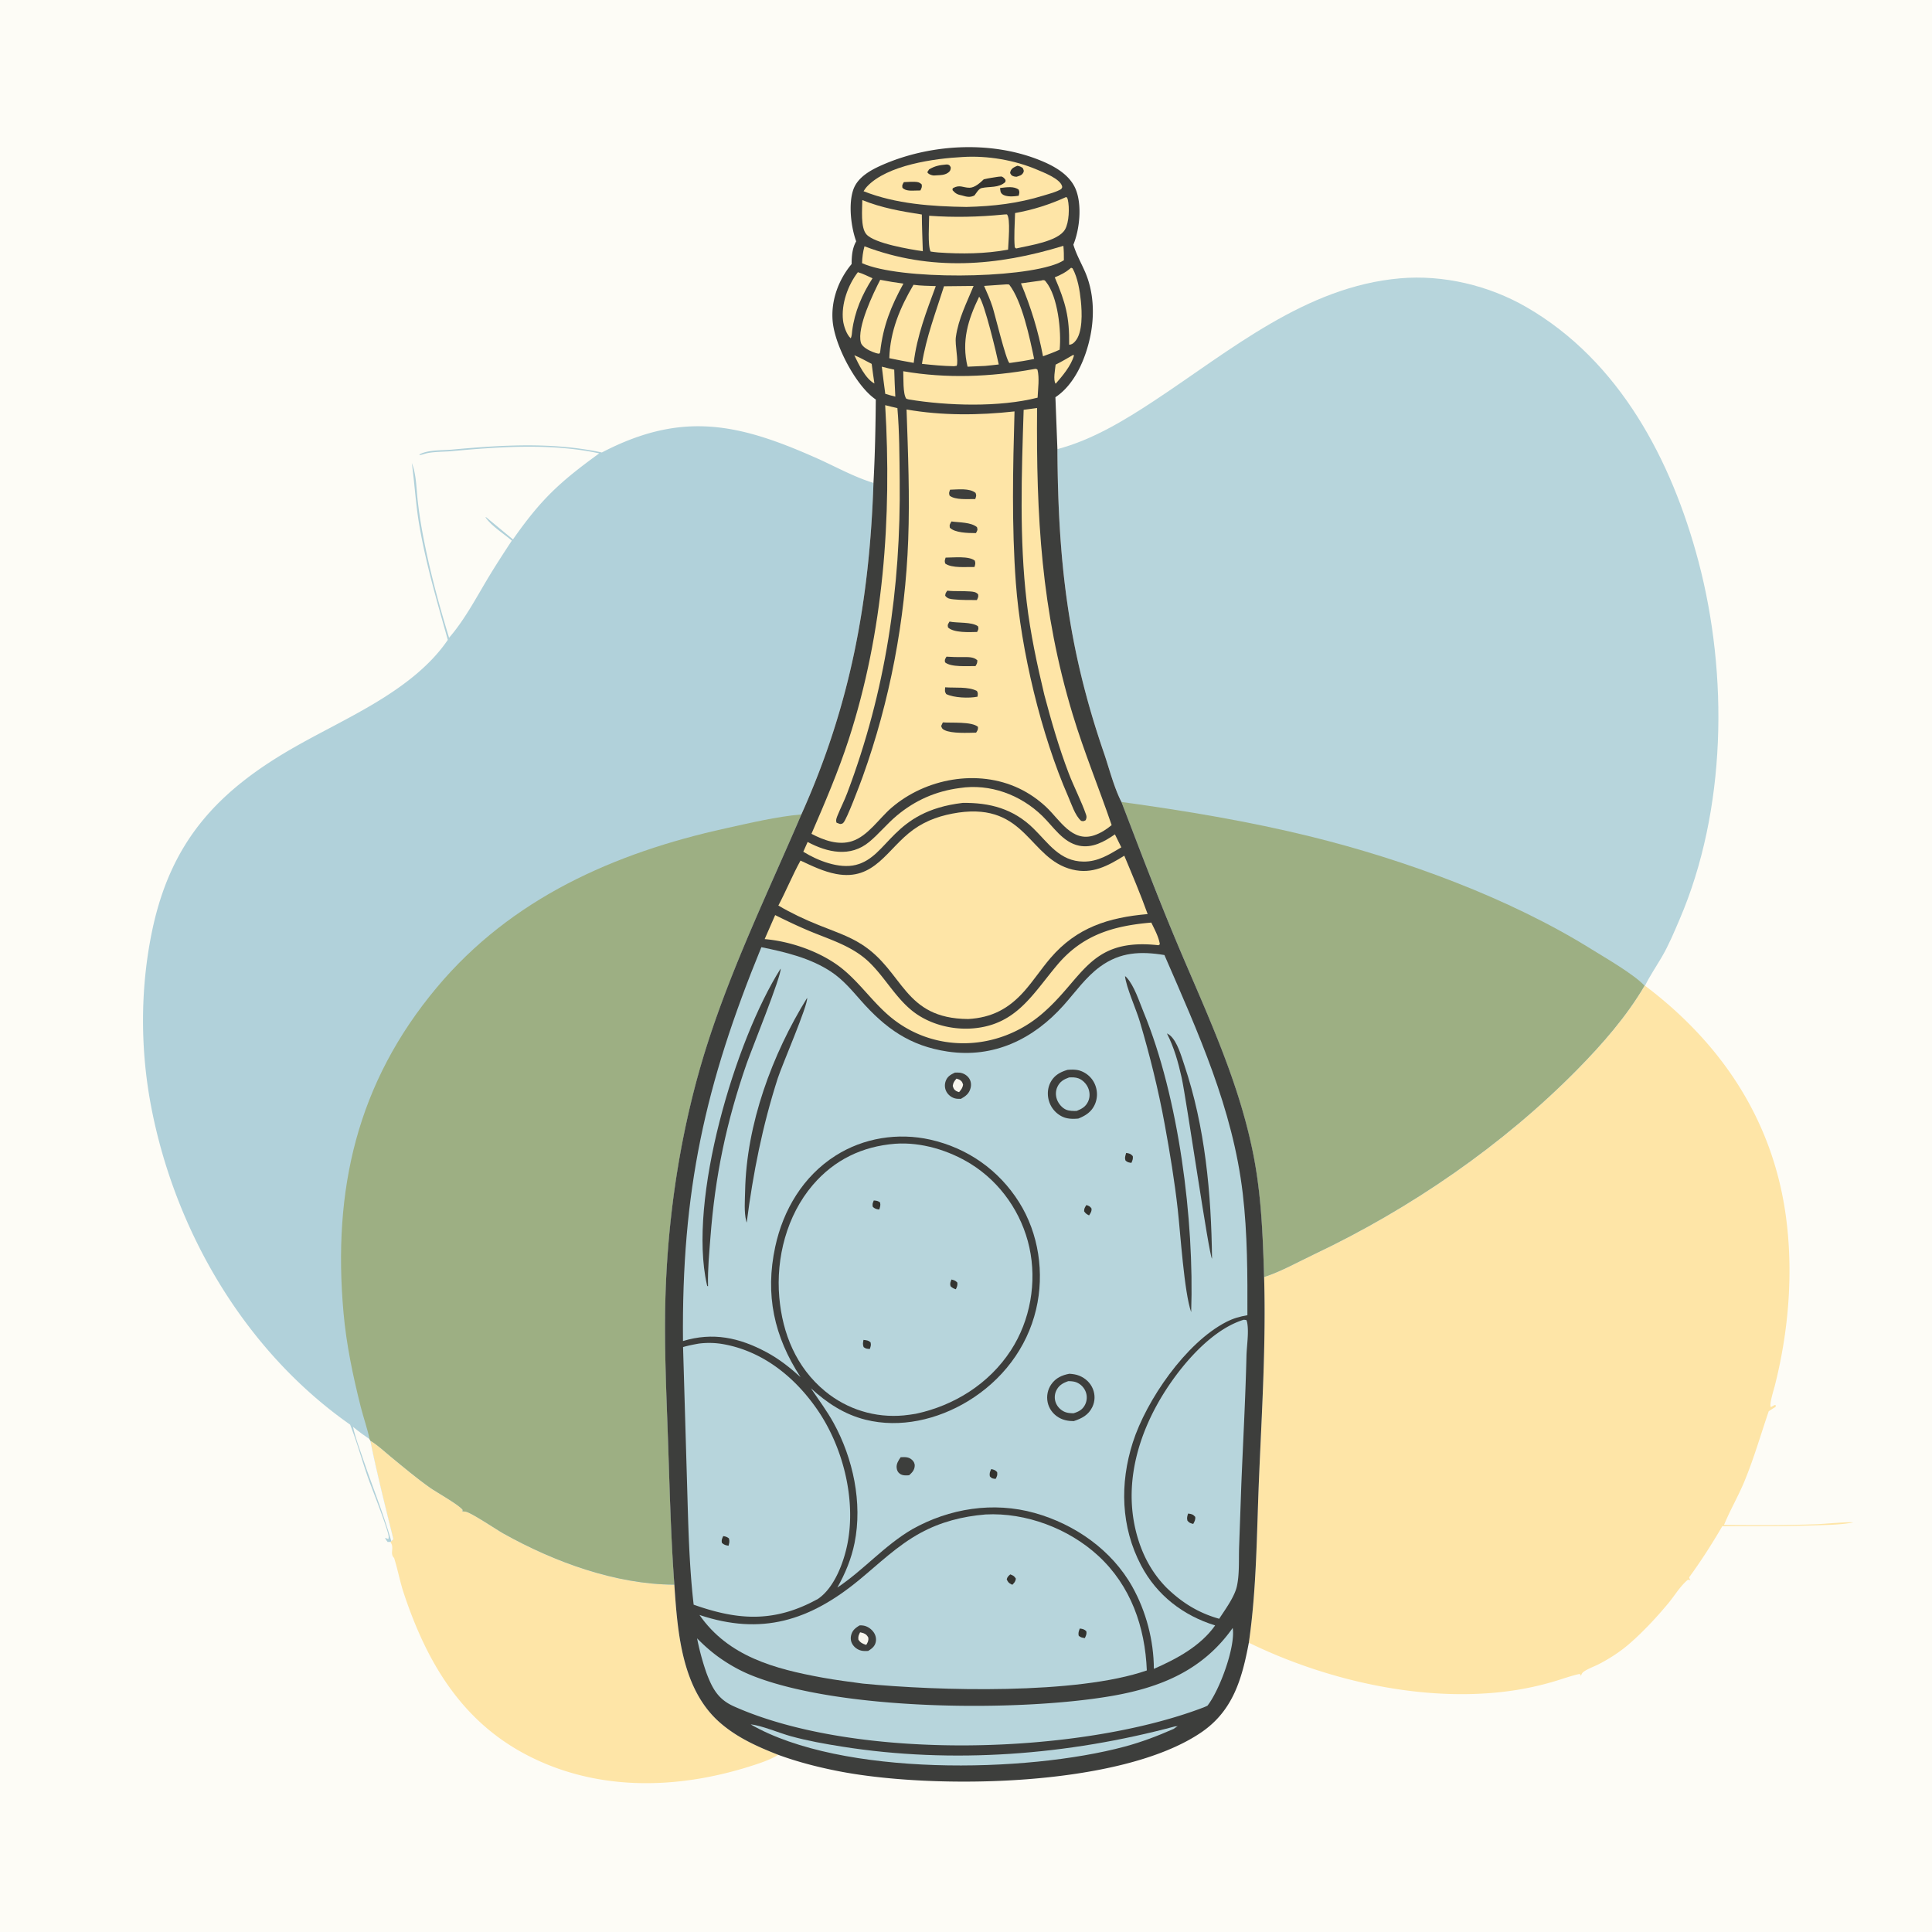 <svg xmlns="http://www.w3.org/2000/svg" width="1024" height="1024"><path fill="#FDFCF6" d="M0 0h1024v1024H0V0Z"/><path fill="#FEE5A7" d="M196.262 763.568c3.914 2.341 7.424 5.697 10.957 8.596 6.782 5.566 13.618 11.321 20.781 16.388 3.187 2.253 15.832 9.338 17.282 11.802l-.263.612.51.101c.426.081.864.087 1.293.146 2.814.39 16.491 9.626 19.98 11.578 26.999 15.099 59.442 26.986 90.616 27.121 1.707 25.346 3.917 55.608 24.389 73.305 9.072 7.844 19.611 12.547 30.672 16.873-4.39 2.758-10.464 4.698-15.382 6.241-39.007 12.235-81.343 13.094-118.317-6.377-34.649-18.246-52.776-49.527-64.73-85.392-2.067-6.201-3.223-12.629-5.165-18.817-2.311-2.146-.025-5.023-1.534-7.748-.143-.256-.299-.505-.448-.757l.498-.419 1.092-1.011c-4.265-17.276-8.74-34.805-12.231-52.242ZM871.891 522.435c40.471 30.556 67.548 71.009 74.59 121.681 4.155 29.9 1.593 61.392-5.866 90.608-.452 1.771-3.088 10.064-1.988 11.05l2.008-1.099.635.207-.227.856c-.163.092-.327.182-.488.276-1.052.614-2.067 1.288-3.088 1.953-4.249 12.428-7.831 24.938-12.853 37.1-3.257 7.886-7.599 15.296-10.832 23.143 16.531.268 32.879.246 49.401-.357 2.72-.1 18.058-1.443 18.936-.892-7.077 1.311-14.423 1.299-21.602 1.552-15.884.562-31.768.301-47.658.42-5.493 9.383-11.158 18.279-17.57 27.058.319 1.121.073.615.714 1.528l-1.377-.236c-4.051 3.319-7.088 8.523-10.456 12.564-6.162 7.394-12.76 14.496-19.981 20.875-4.971 4.391-10.645 8.127-16.524 11.182-2.592 1.348-5.862 2.445-8.224 4.102-.802.563-1.147 1.191-1.448 2.096l-.221-.612-.002 1.2c-.058-.326-.065-.666-.173-.979-.066-.193-.227-.339-.341-.508-4.688 1.035-9.184 2.701-13.784 4.056a159.033 159.033 0 0 1-21.502 4.742c-46.214 6.824-98.482-5.051-140.065-25.34 4.159-28.564 4.161-57.741 5.371-86.548 1.497-35.611 3.77-71.626 2.73-107.263 8.902-2.867 18.033-8.031 26.521-12.055 50.988-24.176 99.98-57.805 139.585-98.054 13.171-13.386 26.006-28.042 35.53-44.305l.249-.001Z"/><path fill="#B7D5DC" d="M560.447 238.045c18.523-4.894 35.661-15.312 51.504-25.766 40.246-26.556 80.036-60.397 130.08-64.757 22.911-1.996 47.064 3.749 66.967 15.235 49.457 28.541 77.078 81.321 91.227 134.809 15.923 60.194 14.792 131.878-9.954 189.602-2.883 6.726-5.76 13.688-9.457 20.006-2.96 5.058-6.323 10.014-8.923 15.261l-.249.001c-9.524 16.263-22.359 30.919-35.53 44.305-39.605 40.249-88.597 73.878-139.585 98.054-8.488 4.024-17.619 9.188-26.521 12.055-.671-21.717-1.451-43.368-5.673-64.742-7.881-39.886-24.881-75.167-40.492-112.312-10.368-24.67-19.852-49.755-29.449-74.732-3.968-7.669-6.514-17.901-9.365-26.2-19.161-55.767-24.254-102.074-24.58-160.819Z"/><path fill="#9DAF83" d="M594.392 425.064c33.111 4.521 67.953 10.327 100.357 18.34 49.929 12.347 105.009 32.466 148.669 59.642 7.402 4.606 22.475 13.243 28.224 19.39-9.524 16.263-22.359 30.919-35.53 44.305-39.605 40.249-88.597 73.878-139.585 98.054-8.488 4.024-17.619 9.188-26.521 12.055-.671-21.717-1.451-43.368-5.673-64.742-7.881-39.886-24.881-75.167-40.492-112.312-10.368-24.67-19.852-49.755-29.449-74.732Z"/><path fill="#B1D1DA" d="m318.996 239.821.486-.253c42.306-21.839 72.3-15.034 113.527 3.34 9.615 4.285 19.49 9.808 29.502 12.9.147.045.296.088.444.131-2.103 62.875-12.261 117.978-38.205 175.719-17.24 40.215-36.216 79.366-49.661 121.148-14.002 43.516-21.226 90.419-22.426 136.069-.656 24.937.553 49.977 1.408 74.897.871 25.36 1.483 50.831 3.347 76.14-31.174-.135-63.617-12.022-90.616-27.121-3.489-1.952-17.166-11.188-19.98-11.578-.429-.059-.867-.065-1.293-.146l-.51-.101.263-.612c-1.45-2.464-14.095-9.549-17.282-11.802-7.163-5.067-13.999-10.822-20.781-16.388-3.533-2.899-7.043-6.255-10.957-8.596 3.491 17.437 7.966 34.966 12.231 52.242l-1.092 1.011-.498.419-1.437.035c-.569-.757-1.027-1.307-1.365-2.206l1.756.679c.029-.188.168-1.039.154-1.209-.352-4.265-9.06-25.896-11.024-31.53-3.227-9.257-5.806-18.814-9.413-27.924-55.638-38.984-92.775-102.418-105.452-168.532-5.779-30.137-5.825-61.947.268-92.047 9.882-48.813 35.251-75.756 77.286-99.406 13.212-7.434 26.84-14.037 39.893-21.783 14.849-8.811 29.97-19.719 39.775-34.179-5.657-20.243-11.544-40.054-15.113-60.837-1.875-10.919-2.465-21.911-3.947-32.869 2.391 6.062 2.374 13.386 3.102 19.82a242.559 242.559 0 0 0 2.423 16.427c3.499 19.118 8.536 37.791 14.206 56.358 7.924-9.132 13.874-20.262 20.021-30.609 4.217-7.097 8.727-13.994 13.247-20.9-4.294-3.66-10.91-7.799-13.954-12.342l.277-.091 14.277 11.805c14.887-21.25 24.622-30.301 45.737-45.61-25.452-5.444-52.597-3.523-78.291-1.167-4.43.406-10.548.176-14.697 1.554-.823.273-1.522.429-2.377.554l.288-.507c4.823-2.42 11.621-1.933 16.955-2.42 26.607-2.429 53.102-4.101 79.498 1.517Z"/><path fill="#FDFCF6" d="M207.401 816.821c-4.235-14.807-10.14-29.225-15.086-43.813-1.864-5.497-3.981-11.099-5.222-16.774 2.834 2.376 5.776 4.493 8.822 6.588l.347.746c3.491 17.437 7.966 34.966 12.231 52.242l-1.092 1.011Z"/><path fill="#9DAF83" d="M195.915 762.822c-1.246-5.756-3.293-11.512-4.737-17.253-4.142-16.477-7.587-32.814-9.103-49.743-5.824-65.049 7.004-121.801 49.528-172.554 39.444-47.075 93.931-71.209 152.896-84.214 13.106-2.89 26.896-6.21 40.251-7.4-17.24 40.215-36.216 79.366-49.661 121.148-14.002 43.516-21.226 90.419-22.426 136.069-.656 24.937.553 49.977 1.408 74.897.871 25.36 1.483 50.831 3.347 76.14-31.174-.135-63.617-12.022-90.616-27.121-3.489-1.952-17.166-11.188-19.98-11.578-.429-.059-.867-.065-1.293-.146l-.51-.101.263-.612c-1.45-2.464-14.095-9.549-17.282-11.802-7.163-5.067-13.999-10.822-20.781-16.388-3.533-2.899-7.043-6.255-10.957-8.596l-.347-.746Z"/><path fill="#3D3E3C" d="M453.798 127.912c-2.747-7.507-4.223-19.846-1.49-27.505 2.318-6.495 9.12-10.245 15.092-12.881 25.246-11.147 57.13-13.042 82.972-2.913 7.751 3.037 16.435 7.585 19.779 15.704 3.415 8.293 2.105 21.246-1.243 29.362 1.503 5.087 4.143 9.652 6.236 14.499 4.562 10.563 5.039 22.702 2.767 33.885-2.388 11.75-8.179 25.668-18.522 32.477l1.058 27.505c.326 58.745 5.419 105.052 24.58 160.819 2.851 8.299 5.397 18.531 9.365 26.2 9.597 24.977 19.081 50.062 29.449 74.732 15.611 37.145 32.611 72.426 40.492 112.312 4.222 21.374 5.002 43.025 5.673 64.742 1.04 35.637-1.233 71.652-2.73 107.263-1.21 28.807-1.212 57.984-5.371 86.548-3.587 19.039-8.326 35.948-25.02 47.409-42.774 29.367-141.745 30.366-191.369 20.904-11.149-2.126-22.373-4.972-33.037-8.884-11.061-4.326-21.6-9.029-30.672-16.873-20.472-17.697-22.682-47.959-24.389-73.305-1.864-25.309-2.476-50.78-3.347-76.14-.855-24.92-2.064-49.96-1.408-74.897 1.2-45.65 8.424-92.553 22.426-136.069 13.445-41.782 32.421-80.933 49.661-121.148 25.944-57.741 36.102-112.844 38.205-175.719.821-14.712 1.101-29.442 1.237-44.175a33.547 33.547 0 0 1-2.203-1.701c-9.471-8.043-19.624-27.513-20.674-39.961-.921-10.902 3.121-21.854 10.06-30.148.011-4.168.322-8.36 2.423-12.042Z"/><path fill="#FEE5A7" d="M452.804 188.298c3.119 1.189 6.204 3.08 9.213 4.569.418 3.481.926 6.945 1.442 10.413-4.891-2.696-8.288-10.131-10.655-14.982ZM568.896 188.055l.317.43c-1.548 5.424-6.04 10.733-9.692 14.911-1.445-1.869-.243-7.746-.02-10.13 3.207-1.559 6.293-3.449 9.395-5.211ZM467.379 194.346c2.169.601 4.385 1.062 6.577 1.572.133 4.776.338 9.542.58 14.313-1.788-.403-3.561-.991-5.325-1.497-.671-4.788-1.242-9.589-1.832-14.388ZM454.686 144.274c2.588.695 5.289 2.142 7.767 3.213-5.545 8.648-9.473 17.667-10.789 27.907-.119 1.386-.186 2.634-.74 3.932-2.229-1.949-3.751-6.564-4.098-9.466-1.042-8.698 2.599-18.762 7.86-25.586ZM567.706 141.899l.796.363c2.718 5.003 3.81 11.685 4.382 17.302.595 5.842 1.138 16.983-3.216 21.563-.966 1.016-1.643 1.481-3.004 1.605.219-14.662-1.875-22.349-7.617-35.722 3.276-1.344 5.993-2.742 8.659-5.111ZM518.974 157.243c2.832 3.449 9.215 30.2 10.389 35.927-2.403.317-4.829.52-7.239.773l-9.3.414c-3.264-13.593.189-24.822 6.15-37.114ZM466.533 148.307c4.094.792 8.166 1.479 12.301 2.014-6.616 12.025-10.766 22.433-12.319 36.107-.097.695.029.324-.528 1.049-1.205-.116-2.183-.46-3.304-.895-2.081-.807-5.752-2.626-6.409-5.011-2.209-8.014 6.645-26.243 10.259-33.264ZM551.897 148.704c.319-.077.628-.235.957-.232.929.008.994.237 1.496.85 6.347 7.752 8.279 26.265 7.278 36.018-2.864 1.359-5.839 2.408-8.814 3.494-2.556-13.572-6.394-25.933-11.685-38.638l10.768-1.492ZM564.995 104.463l.448.159c.259.434.36.546.495 1.105 1.01 4.182.721 12.231-1.488 15.965-3.766 6.365-19.073 8.392-25.877 10.017l-.728-.612c-.524-5.898.03-12.244.159-18.181 9.374-1.653 18.341-4.496 26.991-8.453ZM484.168 150.948c3.91.532 7.886.558 11.827.685-4.939 13.399-10.012 26.406-11.714 40.693-4.333-.754-8.639-1.55-12.938-2.478.459-14.363 5.636-26.681 12.825-38.9ZM457.04 106.049c10.386 4.196 20.558 5.935 31.554 7.649.038 6.485.324 12.982.518 19.464-6.841-1.026-25.618-4.095-29.914-8.984-3.166-3.603-2.181-13.409-2.158-18.129ZM533.463 150.717c.496-.063.953.054 1.444.13 6.836 8.827 10.884 28.233 13.204 39.385-3.972.892-7.963 1.466-11.992 2.032l-1.125.132c-1.804-1.501-7.669-25.848-8.969-29.844-1.224-3.763-2.837-7.396-4.437-11.011l11.875-.824ZM500.344 151.72l15.679-.168c-3.678 9.036-8.015 17.246-9.393 27.079-.584 4.163 1.484 12.527.452 15.248l-1.457.219c-5.657-.094-11.351-.623-16.97-1.253 2.195-13.981 7.438-27.665 11.689-41.125Z"/><path fill="#FEE5A7" d="M458.194 130.544c35.069 13.355 70.224 10.563 105.423-.248.257 2.562.283 5.065.264 7.634-1.013.611-2.022 1.158-3.12 1.611-20.192 8.333-83.906 8.948-103.854-.059.106-3.065.459-5.979 1.287-8.938Z"/><path fill="#FEE5A7" d="M531.823 113.725c.438-.11 1.422-.073 1.888-.09 2.027 2.279.686 15.097.591 18.689-12.22 2.249-24.651 2.356-37.002 1.49-1.362-.115-2.702-.297-4.054-.493-1.63-3.068-.76-15.033-.776-18.97 13.24.962 26.15.668 39.353-.626Z"/><path fill="#B7D5DC" d="M397.883 913.98c5.293.394 15.439 4.648 21.334 6.263 8.902 2.439 17.864 4.037 26.972 5.48 58.774 9.309 119.688 4.569 177.001-10.809l-.069.165 1.109-.245-2.264 1.554c-8.443 3.732-16.848 6.927-25.765 9.325-52.289 14.06-150.113 16.01-198.318-11.733Z"/><path fill="#FEE5A7" d="M547.863 195.647c1.065-.139 1.102-.37 2.025.283 1.111 4.497.271 10.186.064 14.835-20.225 5.183-47.783 4.338-68.323.949l-1.274-.383c-1.885-2.532-1.442-11.224-1.619-14.569 22.974 3.978 46.257 3.032 69.127-1.115ZM508.592 417.686c16.113-2.507 32.333 3.557 43.869 14.787 5.878 5.722 10.876 13.997 19.458 15.753 7.074 1.447 13.432-2.138 19.01-6.004l3.401 6.891c-6.442 3.78-12.237 7.612-20.028 7.547-12.637-.106-18.596-9.798-26.653-17.657-10.567-10.308-22.998-13.66-37.433-13.445-37.608 4.427-39.006 28.433-56.577 32.854-8.914 2.243-20.387-2.309-27.878-6.982l2.307-5.172c10.499 5.62 22.655 8.275 32.661-.041 5.155-4.286 9.427-9.61 14.602-13.932 9.756-8.146 20.682-12.942 33.261-14.599ZM510.247 83.213c13.178-.809 27.473 1.604 39.612 6.796 3.436 1.47 11.721 4.639 13 8.473.306.917.034.96-.393 1.725-2.749 1.645-6.157 2.438-9.213 3.386-13.781 4.277-26.692 5.73-41.021 6.094-18.191-.254-37.476-1.565-54.52-8.332.523-.842 1.035-1.63 1.712-2.36 10.744-11.59 35.935-15 50.823-15.782Z"/><path fill="#33332F" d="M539.215 87.871c1.192.147 1.837.517 2.846 1.154.459 1.008.847 1.514.225 2.605-.791 1.386-2.081 1.568-3.462 2.056-.413-.03-.953-.052-1.344-.165-1.315-.38-1.49-.683-2.096-1.802.084-.486.121-.88.359-1.337.728-1.4 2.102-1.94 3.472-2.51ZM530.071 99.652c.172-.023.344-.049.516-.068 2.952-.327 6.907-.989 9.357.956.548 1.414.315 1.772-.025 3.211-2.371.368-6.575.793-8.63-.801-1.179-.914-1.054-1.962-1.218-3.298ZM479.057 96.54c1.973-.118 4.038-.24 6.012-.16 1.442.059 2.42.299 3.455 1.366.239 1.513-.068 1.843-.694 3.201-.717.028-1.435.038-2.153.045-2.472.026-5.464.424-7.371-1.438-.25-1.515-.003-1.644.751-3.014ZM501.364 87.209c.288-.003.582-.065.864-.008 1.126.228 1.364.751 1.73 1.682-.164.816-.127 1.327-.705 1.972-2.057 2.297-5.417 1.896-8.248 2.159-.507-.048-.682-.044-1.223-.211-.914-.283-1.9-.694-2.276-1.565l.904-1.435c3.076-1.836 5.459-2.287 8.954-2.594ZM529.052 93.686l1.696-.142c.825.306 1.106.493 1.711 1.178.697.789.483.775.401 1.733-3.547 3.308-8.319 2.25-12.591 3.225-1.568.358-2.81 2.672-3.788 3.914-2.33 1.192-4.198.712-6.595.001-2.348-.46-3.357-.91-4.956-2.724-.12-.918-.232-.52.251-1.215 3.648-1.928 5.117-.16 8.679-.145 2.749.012 5.683-2.658 7.561-4.457 2.493-.627 5.095-.95 7.631-1.368Z"/><path fill="#FEE5A7" d="M410.854 485.021c6.029 2.998 12.135 5.918 18.351 8.511 11.222 4.68 22.883 8.021 31.792 16.759 7.896 7.745 13.311 17.761 21.82 24.911 9.026 7.583 21.813 10.909 33.454 9.813 22.478-2.117 30.988-18.018 44.075-33.57 13.438-15.969 29.729-20.735 49.869-22.456 1.705 3.535 3.954 7.627 4.531 11.514l-.745.499a56.138 56.138 0 0 0-2.807-.282c-34.143-2.678-37.379 18.371-59.155 36.844-23.148 19.636-56.984 20.988-80.533 1.069-10.021-8.475-17.277-19.891-28.082-27.445-10.664-7.455-25.227-12.362-38.138-13.444l5.568-12.723Z"/><path fill="#B7D5DC" d="M653.338 862.872c.022.107.054.213.068.322 1.335 10.097-7.044 32.747-13.433 40.867-.74.35-1.459.684-2.225.975-65.975 25.134-183.59 28.552-248.808-.643-8.377-3.75-11.372-9.471-14.47-17.599a134.036 134.036 0 0 1-4.998-18.438c3.597 3.668 7.394 7.059 11.576 10.049 5.371 3.841 11.238 7.14 17.37 9.598 46.774 18.752 141.355 19.382 190.654 10.922 26.237-4.503 48.522-13.745 64.266-36.053ZM659.217 699.489l1.341.137c.264.564.359.695.485 1.395.955 5.295-.264 12.342-.393 17.799-.536 22.687-1.803 45.362-2.721 68.036l-1.182 33.429c-.203 6.58.238 14.072-1.173 20.475-1.243 5.639-6.227 12.365-9.379 17.221-11.059-3.101-19.811-8.578-28.005-16.557-7.219-7.387-12.042-16.054-15.042-25.899-7.235-23.742-2.138-48.107 9.355-69.604 9.272-17.341 27.468-40.588 46.714-46.432Z"/><path fill="#33332F" d="M629.718 802.222c1.768.182 2.627.4 3.775 1.749.183 1.555-.357 2.42-1.051 3.743-1.448-.38-2.065-.505-3.067-1.703-.418-1.484-.095-2.379.343-3.789Z"/><path fill="#B7D5DC" d="M370.276 712.147a42.95 42.95 0 0 1 13.235.316c21 3.807 37.813 17.479 49.686 34.691 13.505 19.577 20.566 47.254 16.025 70.791-1.925 9.98-6.926 23.571-15.682 29.504-1.527.821-3.058 1.638-4.621 2.389-21.355 10.276-39.714 8.306-61.266.674-2.493-21.518-2.873-43.464-3.526-65.103l-2.092-71.443c2.734-.776 5.448-1.315 8.241-1.819Z"/><path fill="#33332F" d="M383.331 814.16c1.292.195 1.934.414 2.991 1.186.499 1.622.198 2.291-.164 3.922-1.623-.268-2.342-.416-3.56-1.539-.293-1.482.13-2.264.733-3.569Z"/><path fill="#FEE5A7" d="M508.011 430.679c35.982-5.086 37.356 24.511 60.274 30.185 10.659 2.639 18.951-1.959 27.612-7.323 4.278 10.221 8.644 20.509 12.38 30.94-20.733 1.784-37.629 7.094-51.552 23.359-4.817 5.628-8.874 11.888-13.784 17.44-8.291 9.373-17.299 14.124-29.815 14.827-34.39-.279-33.956-25.199-56.379-39.556-7.065-4.523-15.19-7.154-22.931-10.273-7.27-2.929-14.524-6.329-21.267-10.327 4.121-7.831 7.481-16.073 11.731-23.827 6.061 2.842 12.229 5.843 18.853 7.094 20.56 3.883 27.013-13.406 40.895-23.446 7.241-5.236 15.223-7.78 23.983-9.093Z"/><path fill="#B7D5DC" d="M522.246 802.709c.036-.004.072-.01.108-.012 21.355-1.121 44.022 7.442 59.711 21.877 17.282 15.899 24.848 37.733 25.776 60.791-37.074 12.894-110.399 10.869-150.46 6.984-7.186-.97-14.341-1.874-21.481-3.176-25.142-4.585-49.851-11.133-65.158-33.205 32.88 10.998 58.372 3.068 84.668-18.595 10.577-8.714 20.302-18.259 32.45-24.876 10.752-5.858 22.247-8.766 34.386-9.788Z"/><path fill="#33332F" d="M572.303 863.159c1.574.197 2.272.34 3.438 1.377.36 1.504-.148 2.361-.759 3.691-1.473-.258-2.036-.25-3.216-1.215-.397-1.515.028-2.449.537-3.853ZM535.46 834.46c1.552.567 2.155.885 2.986 2.284-.343 1.711-.719 1.964-1.873 3.209-.134-.054-.271-.101-.401-.163-1.471-.697-2.014-1.315-2.588-2.763.449-1.357.801-1.591 1.876-2.567Z"/><path fill="#3D3E3C" d="M455.595 861.494c.74-.014.849-.035 1.662.053 2.204.241 4.249 1.569 5.584 3.299 1.182 1.532 1.728 3.472 1.337 5.387-.486 2.389-2.088 3.597-4.058 4.802-1.072.039-2.183.097-3.242-.097a7.53 7.53 0 0 1-5.02-3.401c-.91-1.449-1.144-3.186-.726-4.839.673-2.655 2.229-3.816 4.463-5.204Z"/><path fill="#F8F6EE" d="M455.857 865.164c.619.131 1.256.248 1.85.475 1.271.484 1.925 1.15 2.531 2.357.181 1.688-.288 2.434-1.109 3.822-1.783-.502-3.204-1.183-4.176-2.814-.145-1.843.125-2.224.904-3.84Z"/><path fill="#B7D5DC" d="M474.498 606.209c13.751-.992 28.503 3.5 40.103 10.73 15.786 9.839 26.98 26.056 30.976 44.179 4.078 18.493.524 38.748-9.823 54.638-11.471 17.616-29.986 29.253-50.374 33.578-2.107.332-4.225.668-6.349.866-15.186 1.416-30.057-3.171-41.812-12.898-15.172-12.555-22.496-30.399-24.184-49.71-1.823-20.859 3.98-43.396 17.738-59.497 11.429-13.375 26.272-20.522 43.725-21.886Z"/><path fill="#33332F" d="M504.305 678.171c1.413.372 2.063.533 3.11 1.629.153 1.605-.162 2.083-.793 3.531-1.26-.396-1.881-.718-2.826-1.645-.396-1.435-.019-2.206.509-3.515ZM463.12 636.274c1.542.154 2.025.132 3.334 1.034.342 1.607.041 2.212-.417 3.762-1.507-.168-2.266-.383-3.408-1.368-.393-1.471-.054-2.077.491-3.428ZM457.671 710.173c1.521.188 2.603.208 3.759 1.338.33 1.504.05 2.029-.393 3.476-1.454-.078-2.097-.079-3.304-.995-.54-1.631-.359-2.166-.062-3.819Z"/><path fill="#FEE5A7" d="M469.158 214.749c2.144.579 4.318 1.051 6.482 1.551 1.084 12.539 1.073 25.422 1.215 38.009.646 57.521-7.447 112.032-27.806 166.017-1.494 3.963-3.433 7.749-5.036 11.669-.546 1.336-1.181 2.715-.604 4.075l1.899.682c.85-.144 1.042-.042 1.697-.684 1.822-1.786 8.839-20.507 10.27-24.485 14.389-40.013 22.52-82.96 24.094-125.443.855-23.093-.091-46.028-.877-69.098 18.843 3.293 38.261 3.112 57.222 1.021-.86 30.284-1.522 60.645.708 90.888 2.625 35.59 13.464 80.645 27.756 113.268 1.697 3.874 3.629 10.076 6.856 12.857 1.273.281 1.248.242 2.408-.37.471-1.172.597-1.746.174-2.973-2.386-6.909-6.472-14.8-9.202-21.947-5.157-13.499-9.155-27.435-12.87-41.388-3.897-16.264-7.425-32.681-9.376-49.307-3.944-33.607-2.696-68.116-1.614-101.877l7.12-.959c-.482 57.291 2.195 107.326 18.897 162.49 6.007 19.84 13.929 38.984 20.625 58.579-2.702 2.265-5.895 4.304-9.257 5.422-11.746 3.905-18.209-8.236-25.447-15.018-4.263-3.995-9.127-7.363-14.409-9.868-21.887-10.38-49.484-5.31-67.607 10.3-6.556 5.647-12.461 14.947-20.868 17.676-7.295 2.368-15.065-.507-21.518-3.895 7.074-16.356 14.198-32.974 19.708-49.923 18.55-57.062 22.892-117.666 19.36-177.269Z"/><path fill="#3D3E3C" d="M503.552 259.551c3.966-.085 10.351-.964 13.53 1.704.569 1.496.285 1.774-.178 3.258-3.839-.078-10.528.626-13.579-1.8-.53-1.455-.243-1.732.227-3.162ZM504.298 276.38c3.992.594 10.373.329 13.523 3.032.503 1.568.165 1.698-.535 3.126-.16.003-.32.01-.48.009-3.747-.016-10.682-.127-13.382-2.864-.28-1.657.079-1.877.874-3.303ZM503.265 329.453c4.188.85 11.786.077 15.082 2.471.46 1.491.206 1.581-.449 3.029-4.118.107-12.349.529-15.431-2.391-.36-1.574.022-1.749.798-3.109ZM501.195 295.542c3.979.028 12.389-1.003 15.493 1.631.44 1.483.215 1.888-.177 3.347-4.315-.119-11.911.748-15.492-1.804-.492-1.421-.232-1.764.176-3.174ZM501.662 348.046c2.883.219 5.685.244 8.572.235 2.63-.008 5.842-.242 7.786 1.692-.036 1.495-.209 1.772-.983 3.07-4.247-.096-12.984.705-16.151-2-.293-1.516.04-1.692.776-2.997ZM502.083 313.078c4.061.43 8.1.082 12.157.4 1.617.126 3.065.248 4.18 1.536.278 1.286-.121 1.884-.649 3.029-4.05-.051-8.224.064-12.25-.367-2.023-.216-3.226-.298-4.546-1.912.085-1.341.324-1.567 1.108-2.686ZM500.959 364.292c5.121.397 12.247-.467 16.817 1.922.703 1.246.482 1.658.321 3.047-4.482.923-12.581.606-16.595-1.395-.907-1.378-.642-1.961-.543-3.574ZM499.733 382.883c4.526.362 15.387-.525 18.623 2.383.031 1.544-.164 1.726-.999 3.052-4.326.096-12.938.535-16.683-1.32-1.292-.639-1.384-.944-1.842-2.202l.901-1.913Z"/><path fill="#B7D5DC" d="M403.541 502.027c12.689 2.596 25.94 5.724 36.888 12.97 6.235 4.126 10.831 9.603 15.728 15.162 13.117 14.888 26.106 24.227 46.118 27.192 24.437 3.62 45.431-6.547 61.51-24.585 6.194-6.948 11.72-14.899 19.306-20.429 10.658-7.769 21.486-8.214 34.08-6.146 17.87 41.192 36.206 81.283 41.515 126.404 2.517 21.394 2.529 42.998 2.462 64.508-4.03.671-7.582 1.693-11.228 3.57-21.459 11.049-42.362 41.488-49.519 63.888-6.95 21.751-6.34 44.75 4.416 65.169 8.332 15.818 22.306 26.554 39.236 31.782-7.752 10.98-20.461 17.77-32.476 23.021-.068-15.038-4.092-30.45-11.453-43.588-10.875-19.412-30.426-33.052-51.655-39.015-21.986-6.174-45.295-2.464-65.024 8.624-14.733 8.63-25.608 21.536-39.639 30.89 4.204-7.468 7.435-15.232 9.135-23.661 4.286-21.254-.787-44.836-11.143-63.645-3.515-6.382-7.948-12.268-12-18.315 8.546 7.744 17.571 13.791 28.899 16.64 18.439 4.638 38.261-.071 54.268-9.779 18.049-10.947 31.34-28.069 36.197-48.719 4.492-19.097 1.436-40.142-9.049-56.807-10.736-17.063-27.384-28.716-47.043-33.126-17.152-3.847-35.386-.941-50.239 8.501-17.126 10.888-27.729 28.685-31.943 48.269-5.472 25.43-.639 47.554 13.412 69.094-5.677-5.106-11.355-9.628-18.11-13.245-14.413-7.719-28.351-10.682-44.193-5.873-.759-79.553 11.576-135.623 41.544-208.751Z"/><path fill="#33332F" d="M575.814 638.691c1.337.459 1.859.622 2.706 1.833.167 1.558-.509 2.406-1.293 3.665-1.257-.654-1.837-.979-2.637-2.208.056-1.615.382-1.958 1.224-3.29ZM525.382 778.638c1.468.351 2.087.473 3.138 1.644.206 1.685-.052 2.006-.746 3.501-.252-.003-.505.023-.755-.009-1.258-.161-1.576-.427-2.391-1.301-.265-1.644.069-2.402.754-3.835ZM596.888 611.084c1.7.24 2.381.423 3.512 1.676.219 1.464-.169 2.284-.734 3.586-1.353-.194-1.993-.256-3.072-1.178-.621-1.464-.113-2.636.294-4.084Z"/><path fill="#3D3E3C" d="M477.38 772.357c2.268-.077 4.162-.254 5.968 1.36.973.87 1.545 1.946 1.469 3.286-.123 2.196-1.412 3.538-2.968 4.912-1.631.152-3.37.22-4.804-.728-1.141-.754-1.621-1.795-1.791-3.113-.279-2.154.955-4.05 2.126-5.717ZM506.075 568.516c.883-.033 1.8-.076 2.678.034 1.903.237 3.808 1.374 4.879 2.965 1.045 1.552 1.251 3.397.791 5.192-.752 2.933-2.606 4.305-5.135 5.713-1.104 0-2.273.026-3.337-.302-1.859-.573-3.476-1.886-4.381-3.61-.887-1.692-.977-3.711-.338-5.501.875-2.45 2.607-3.415 4.843-4.491Z"/><path fill="#F8F6EE" d="M506.957 571.688c.51.178 1.356.402 1.821.722 1.181.811 1.296 1.256 1.681 2.552-.315 1.726-1.011 2.563-2.126 3.89-.472-.153-1.178-.355-1.587-.617-1.208-.772-1.394-1.443-1.765-2.715.246-1.749.844-2.503 1.976-3.832Z"/><path fill="#3D3E3C" d="M618.495 547.728c.622.347 1.232.674 1.768 1.149 3.752 3.325 5.852 10.846 7.419 15.498 11.093 32.924 14.319 68.228 14.718 102.777-1.601-1.444-13.587-84.666-16.119-96.057-1.81-8.143-3.993-15.904-7.786-23.367ZM427.794 528.902c.551 3.745-13.33 35.66-15.548 42.562-8.148 25.35-13.077 50.198-16.483 76.579-.087-.315-.182-.629-.261-.947-1.193-4.763-.672-10.823-.576-15.765.691-35.52 14.308-72.438 32.868-102.429ZM566.769 728.123c1.788.115 3.523.336 5.201 1.006 3.265 1.302 5.948 3.745 7.273 7.028 1.254 3.107 1.185 6.518-.267 9.548-2.048 4.278-5.598 6.115-9.876 7.514-2.864.006-5.604-.499-8.085-1.993-2.928-1.762-5.054-4.642-5.747-8.004-.685-3.327.022-6.833 2-9.6 2.372-3.318 5.605-4.765 9.501-5.499Z"/><path fill="#B7D5DC" d="M566.227 732.036c1.606.032 3.241.127 4.719.818a8.874 8.874 0 0 1 4.587 5.06 8.508 8.508 0 0 1-.412 6.568c-1.338 2.666-3.345 3.706-6.085 4.571-1.629-.011-3.34-.114-4.842-.79-2.12-.954-3.866-2.757-4.655-4.954a8.137 8.137 0 0 1 .449-6.526c1.371-2.648 3.526-3.803 6.239-4.747Z"/><path fill="#3D3E3C" d="M565.804 567.048c2.209-.183 4.622-.241 6.743.48 3.276 1.115 6.02 3.508 7.522 6.626 1.631 3.384 1.81 7.339.386 10.826-1.704 4.174-4.902 6.29-8.945 7.886-3.141.273-6.115.243-8.964-1.281a13.466 13.466 0 0 1-6.562-8.005c-1.016-3.362-.766-7.077.956-10.167 1.993-3.578 5.075-5.235 8.864-6.365Z"/><path fill="#B7D5DC" d="M566.613 571.066c1.647-.084 3.443-.115 5.007.485 2.186.84 4.075 2.761 5.033 4.88 1.036 2.291 1.155 5.014.103 7.322-1.291 2.829-3.327 3.949-6.101 5.069-1.775.04-3.794.045-5.469-.615-2.227-.877-4.185-3.259-4.979-5.469-.785-2.185-.748-4.642.267-6.747 1.339-2.776 3.343-3.905 6.139-4.925Z"/><path fill="#3D3E3C" d="M413.75 513.382c.639 3.37-15.616 43.458-17.961 50.203-10.826 31.154-16.764 59.616-19.262 92.451-.626 8.221-1.446 16.659-1.262 24.904l.02.759-.436-.072-.187-.788c-10.151-44.82 14.912-129.33 39.088-167.457ZM596.283 517.391c.388.257.505.308.861.7 4.095 4.516 6.587 12.55 8.909 18.17 18.806 45.512 26.955 110.415 25.295 159.199-3.708-10.5-5.68-41.551-7.094-54.25-1.686-15.139-4.178-30.222-6.919-45.204-3.372-18.434-7.879-36.532-13.184-54.503-1.92-6.505-7.199-18.083-7.868-24.112Z"/></svg>